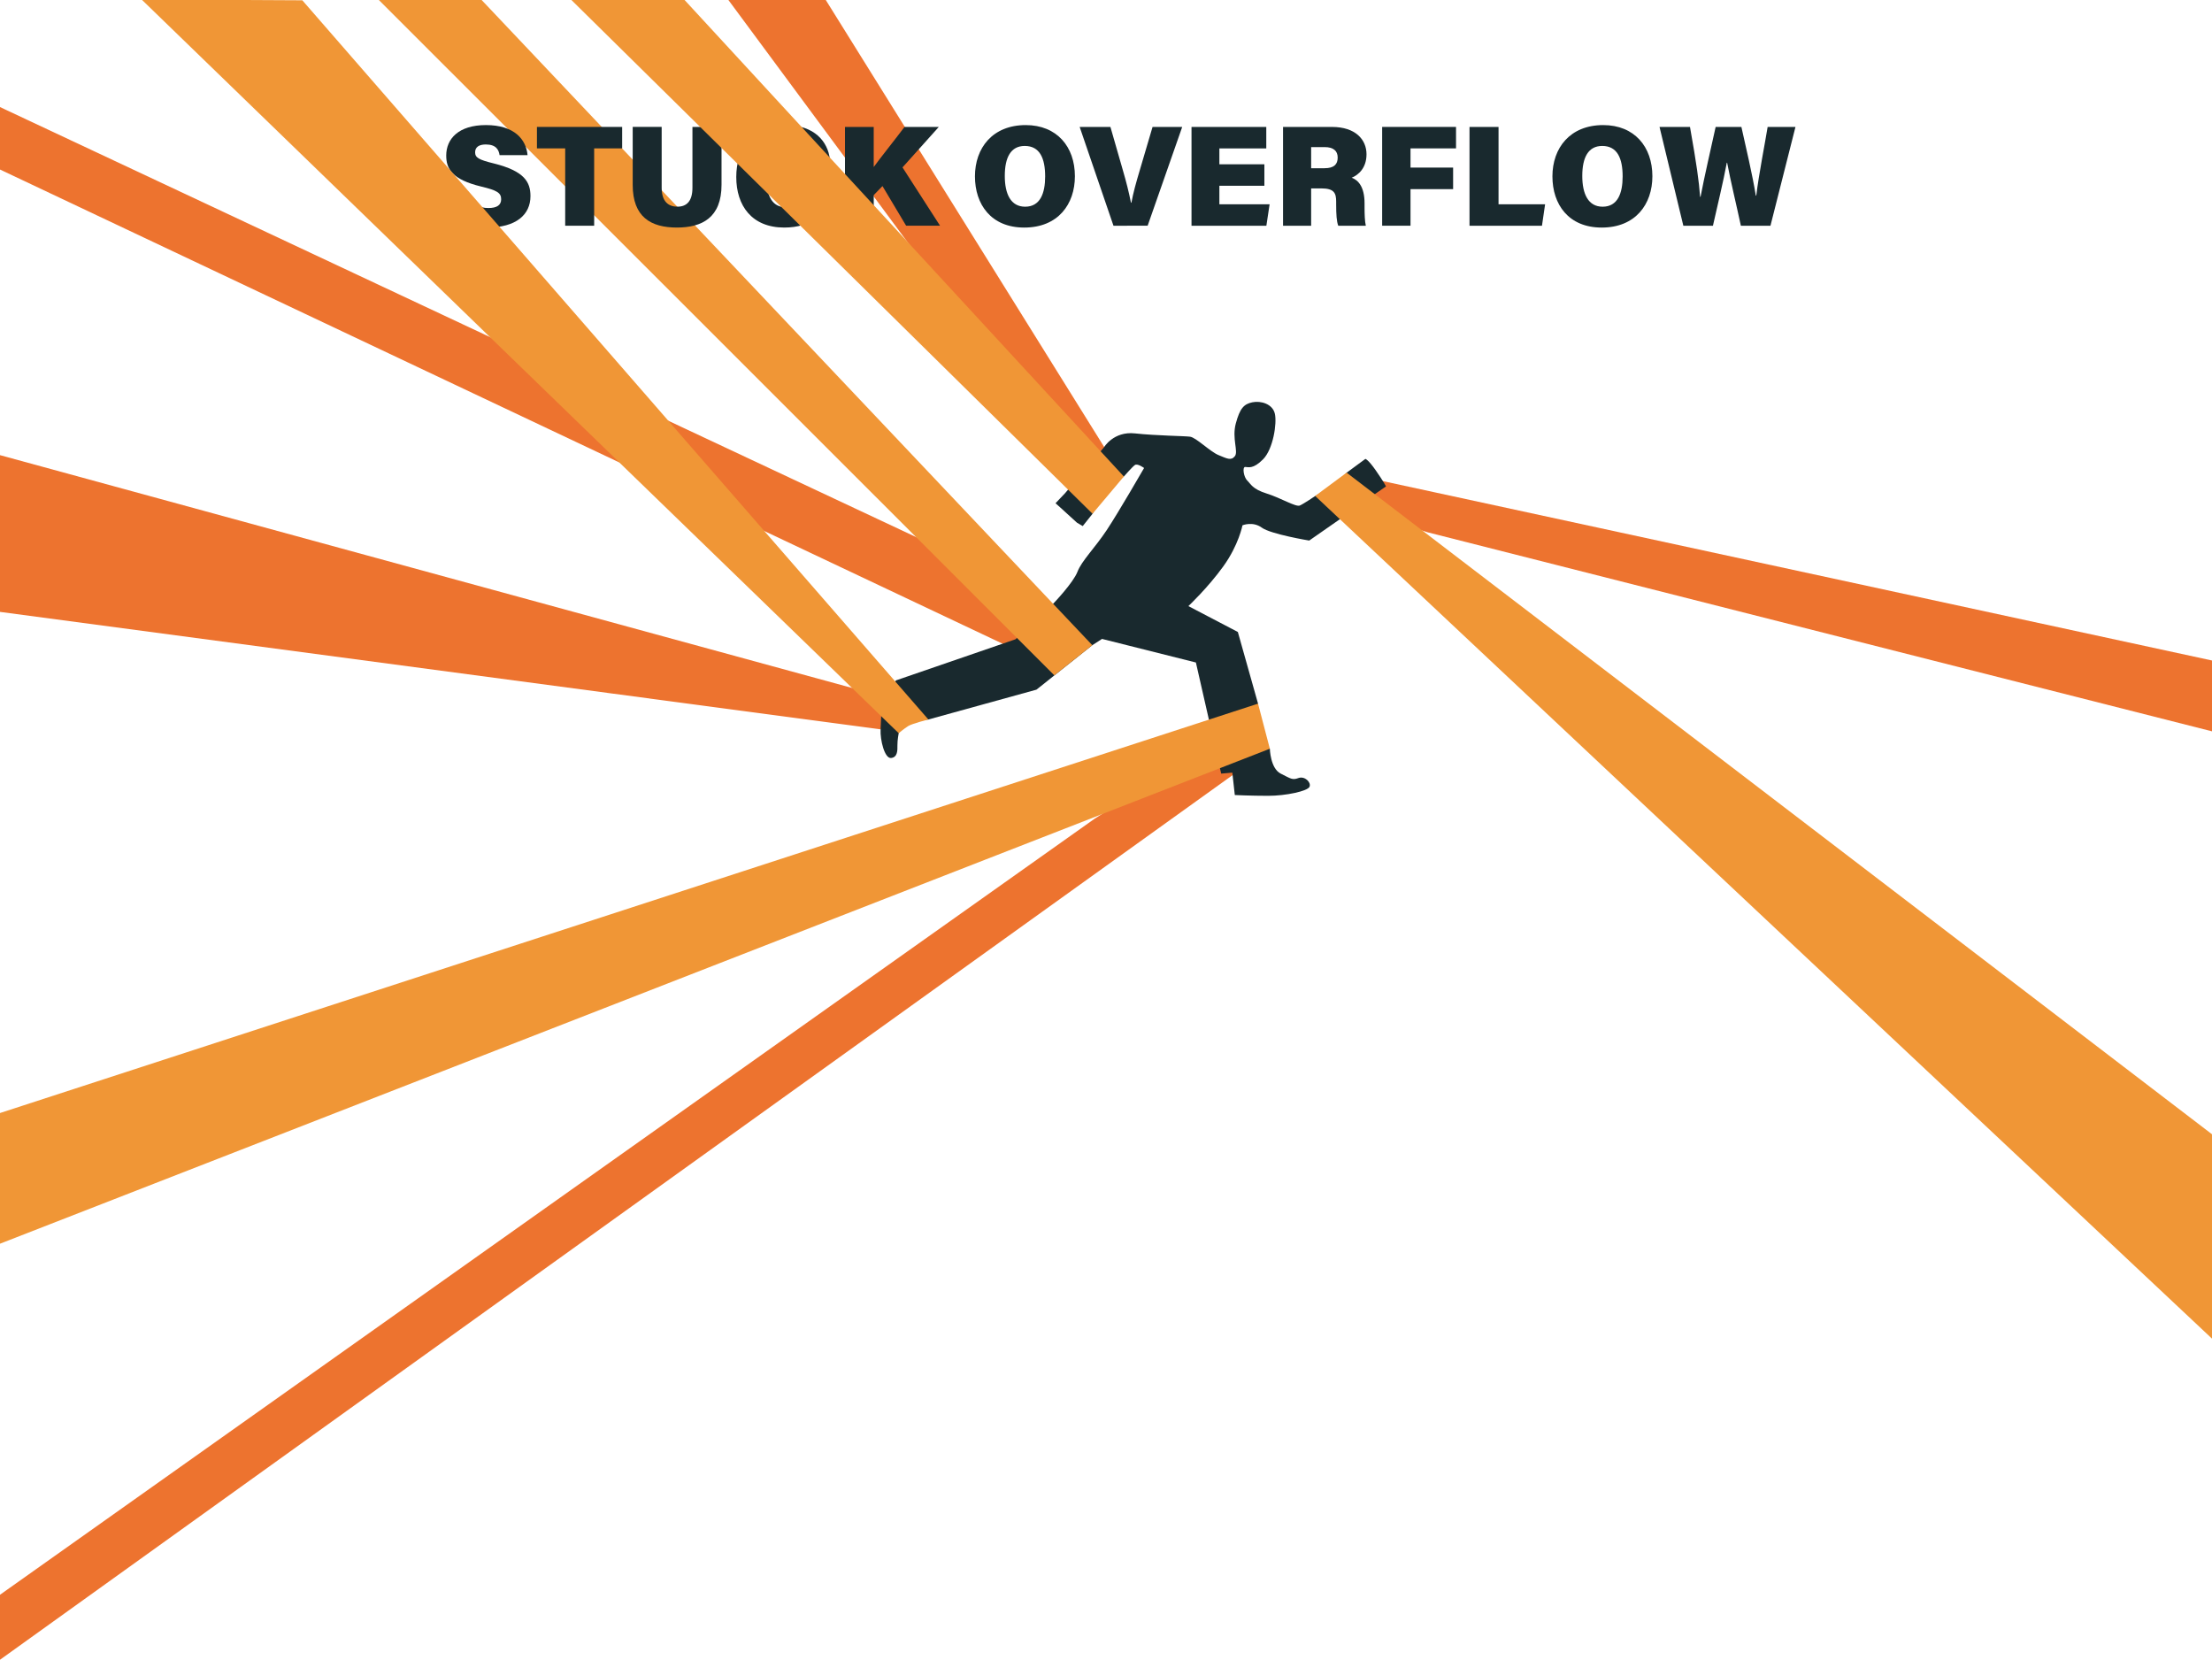 <?xml version="1.0" encoding="utf-8"?>
<!-- Generator: Adobe Illustrator 26.0.3, SVG Export Plug-In . SVG Version: 6.00 Build 0)  -->
<svg version="1.1" id="Layer_1" xmlns="http://www.w3.org/2000/svg" xmlns:xlink="http://www.w3.org/1999/xlink" x="0px" y="0px"
	 viewBox="0 0 2000 1500.57" style="enable-background:new 0 0 2000 1500.57;" xml:space="preserve">
<style type="text/css">
	.st0{fill:#ED732F;}
	.st1{fill:#19292E;}
	.st2{fill:#F09636;}
</style>
<g>
	<polygon class="st0" points="0,1500.57 1137.49,684.25 1095.27,672.79 989.73,740.19 0,1441.81 	"/>
	<polygon class="st0" points="0,553.21 0,411.49 787.11,626.54 805.14,649.58 796.18,659.39 	"/>
	<polygon class="st0" points="0,153.27 -3.11,95.33 857.83,499.43 931.78,582.01 911.91,587.23 906.55,582.01 	"/>
	<polygon class="st0" points="658.59,0 746.63,0 1004.21,413.51 994.91,422.13 904.79,333.71 893.47,317.52 	"/>
	<polygon class="st0" points="2000,597.15 1237.69,432.23 1229.98,445.28 1276.79,476.9 1290.87,481.27 2000,661.19 	"/>
	<path class="st1" d="M1081.28,598.96l-84.88-21.32l-8.78,5.68l-50.49,40.19L839.4,650.5l-21.47,1.77l-5.36,10.6
		c0,0-1.24,6.42-1.16,10.96c0.07,4.54,0.21,10.76-5.68,11.47c-5.9,0.71-10.04-16.34-9.54-25.9c0.5-9.57,0.96-22.41,0.96-22.41
		l12.86-21.82l108.16-37.21l34.55-32.64c0,0,17.73-18.55,21.49-28.4c3.75-9.85,15.64-21.38,26.42-37.61s33.81-56.19,33.81-56.19
		s-5.93-4.42-8.36-2.67c-2.42,1.75-9.92,10.37-9.92,10.37l-17.01,12.14l-11.32,21.54l-8.87,11.13l-5.25-3.11l-14.92-13.59
		l-4.42-3.96l8.67-9.14l35.18-41.47c0,0,8.61-14.64,27.95-12.53c19.34,2.1,44.37,2.29,49.81,2.98c5.44,0.69,18.18,13.57,25.78,16.65
		s11.25,5.28,14.7,1.03c3.45-4.25-2.78-15.97,0.9-29.64c3.68-13.66,7.27-17.54,14.96-19.14s18.29,1.49,20.34,10.28
		c2.06,8.78-1.56,32.11-10.64,41.25c-9.09,9.13-13.29,7-16.14,6.93s-1.35,9.28,1.82,12.28c3.17,3,4.57,7.68,17.49,11.71
		c12.92,4.03,26.47,12.46,30.06,10.87c3.6-1.59,13.89-8.59,13.89-8.59l17.93-9.45l10.5-11.63l16.95-12.48c0,0,2.42,0.41,9.35,10.33
		c6.93,9.92,9.31,14.53,9.31,14.53l-15.48,10.74l-26.42,19.05l-27.54,19.18c0,0-34.68-5.71-42.89-11.68s-17.46-2.1-17.46-2.1
		s-3.42,17.91-17.46,37.29c-14.03,19.39-31.44,35.75-31.44,35.75l44.72,23.39l18.27,64.83l-1.7,30.86l12.37,9.9
		c0,0,0.43,17.78,9.83,22.47c9.4,4.69,10.46,6.01,16.05,3.99s11.62,3.81,10.02,7.83c-1.6,4.02-21.46,8.25-37.4,8.24
		c-15.94-0.01-30.19-0.7-30.19-0.7l-2.24-20.25l-10.07,0.88L1081.28,598.96z"/>
	<polygon class="st2" points="342.54,0 435.47,0 987.62,583.32 953.3,610.59 	"/>
	<polygon class="st2" points="1148.14,676.92 0,1124.43 0,1006.28 1137.47,636.16 	"/>
	<g>
		<g>
			<path class="st1" d="M426.17,177.02c1.49,7.79,6.94,11.06,15.39,11.06c7.92,0,11.57-2.77,11.57-7.96
				c0-5.87-3.96-8.09-18.07-11.47c-26.35-6.38-31.6-16-31.6-28.03c0-14.99,11.01-27.54,35.88-27.54c25.85,0,36.4,13.11,37.65,27.2
				h-25.29c-0.69-4.79-3.14-9.67-12.43-9.67c-5.99,0-9.68,2.26-9.68,7.1c0,4.84,3.27,6.72,17.05,10.1
				c27.53,6.87,32.99,16.79,32.99,29.49c0,16.78-12.94,28.43-39.16,28.43c-24.7,0-37.79-11.53-39.77-28.71H426.17z"/>
			<path class="st1" d="M511.01,134.15h-25.53v-19.4h77.05v19.4h-25.31v69.93h-26.2V134.15z"/>
			<path class="st1" d="M598.26,114.75v54.92c0,12.8,6.3,17.18,14.24,17.18c8.59,0,13.58-5.24,13.58-17.18v-54.92h26.3v52.28
				c0,29.68-17.56,38.7-40.32,38.7c-23.59,0-40-9.55-40-38.58v-52.41H598.26z"/>
			<path class="st1" d="M750.58,174.69c-3.27,18.68-16.98,31.04-41.49,31.04c-29.26,0-43.39-19.75-43.39-45.67
				c0-25.29,13.97-46.98,44.65-46.98c26.25,0,38.2,15.26,39.96,30.72h-25.98c-1.19-6.45-4.92-12.33-14.59-12.33
				c-12.72,0-17.06,12.08-17.06,27.67c0,14.16,3.61,28.15,17.35,28.15c10.41,0,13.32-7.56,14.43-12.61H750.58z"/>
			<path class="st1" d="M763.99,114.75h25.99v36.27c5.84-8.15,19.03-24.5,27.85-36.27h31l-32.82,36.6l33.94,52.72h-30.67
				l-21.39-35.83l-7.9,8.14v27.68h-25.99V114.75z"/>
			<path class="st1" d="M971.88,159.34c0,25.27-15.22,46.4-45.81,46.4c-30.04,0-44.56-21-44.56-46.28
				c0-25.71,15.93-46.37,45.91-46.37C955.56,113.09,971.88,132.61,971.88,159.34z M908.49,159.07c0,16.4,5.45,27.81,18.4,27.81
				c13.61,0,18.09-12.11,18.09-27.33c0-16.3-4.76-27.6-18.44-27.6C913.83,131.95,908.49,142.44,908.49,159.07z"/>
			<path class="st1" d="M1006.76,204.08l-30.57-89.32h27.81l11.03,38.37c3.48,11.91,5.52,20.17,7.55,30.14h0.4
				c1.72-9.24,4.02-17.53,7.71-29.88l11.4-38.63h26.82l-31.26,89.32H1006.76z"/>
			<path class="st1" d="M1143.2,167.93h-40.69v16.75h45.42l-2.92,19.4h-67.69v-89.32h67.6v19.4h-42.41v14.38h40.69V167.93z"/>
			<path class="st1" d="M1185.48,170.33v33.75h-25.41v-89.32h44.26c21.04,0,31.21,11.26,31.21,24.73c0,12.34-7.21,18.65-13.41,21.19
				c5.63,1.97,11.64,7.92,11.64,23.05v3.72c0,5.56,0.18,12.76,1.16,16.63H1210c-1.51-3.85-1.9-10.32-1.9-19.5v-2.31
				c0-7.71-1.84-11.94-13.39-11.94H1185.48z M1185.48,152.08h12.11c8.72,0,11.89-3.62,11.89-9.63c0-5.97-3.77-9.46-11.77-9.46
				h-12.23V152.08z"/>
			<path class="st1" d="M1249.69,114.75h66.79v19.4h-41.15v17.36h38.52V171h-38.52v33.07h-25.64V114.75z"/>
			<path class="st1" d="M1328.67,114.75h26.25v69.93h42.1l-2.83,19.4h-65.52V114.75z"/>
			<path class="st1" d="M1494.02,159.34c0,25.27-15.22,46.4-45.82,46.4c-30.04,0-44.56-21-44.56-46.28
				c0-25.71,15.92-46.37,45.91-46.37C1477.7,113.09,1494.02,132.61,1494.02,159.34z M1430.63,159.07c0,16.4,5.45,27.81,18.4,27.81
				c13.61,0,18.09-12.11,18.09-27.33c0-16.3-4.76-27.6-18.44-27.6C1435.97,131.95,1430.63,142.44,1430.63,159.07z"/>
			<path class="st1" d="M1522.01,204.08l-21.53-89.32h27.54c6.05,34.1,8.1,48.98,9.15,63.17h0.4c3.68-19.38,9.09-42.26,13.65-63.17
				h23.28c4,18.07,9.93,42.9,13.04,62.09h0.4c2.21-18.53,8.07-48.33,10.29-62.09h25.15l-22.6,89.32h-26.76
				c-3.95-18.54-9.13-39.62-12.41-56.96h-0.31c-3.1,16.88-8.68,39.72-12.53,56.96H1522.01z"/>
		</g>
	</g>
	<path class="st2" d="M127.98-0.49l145.37,0.76L839.4,650.5c0,0-14.66,3.66-18.3,5.97s-8.53,6.4-8.53,6.4L127.98-0.49z"/>
	<polygon class="st2" points="516.64,0 618.52,-0.49 1016.14,430.8 987.81,464.48 	"/>
	<polygon class="st2" points="2000,1025.48 1217.56,427.32 1189.12,448.4 2000,1210.25 	"/>
</g>
</svg>
